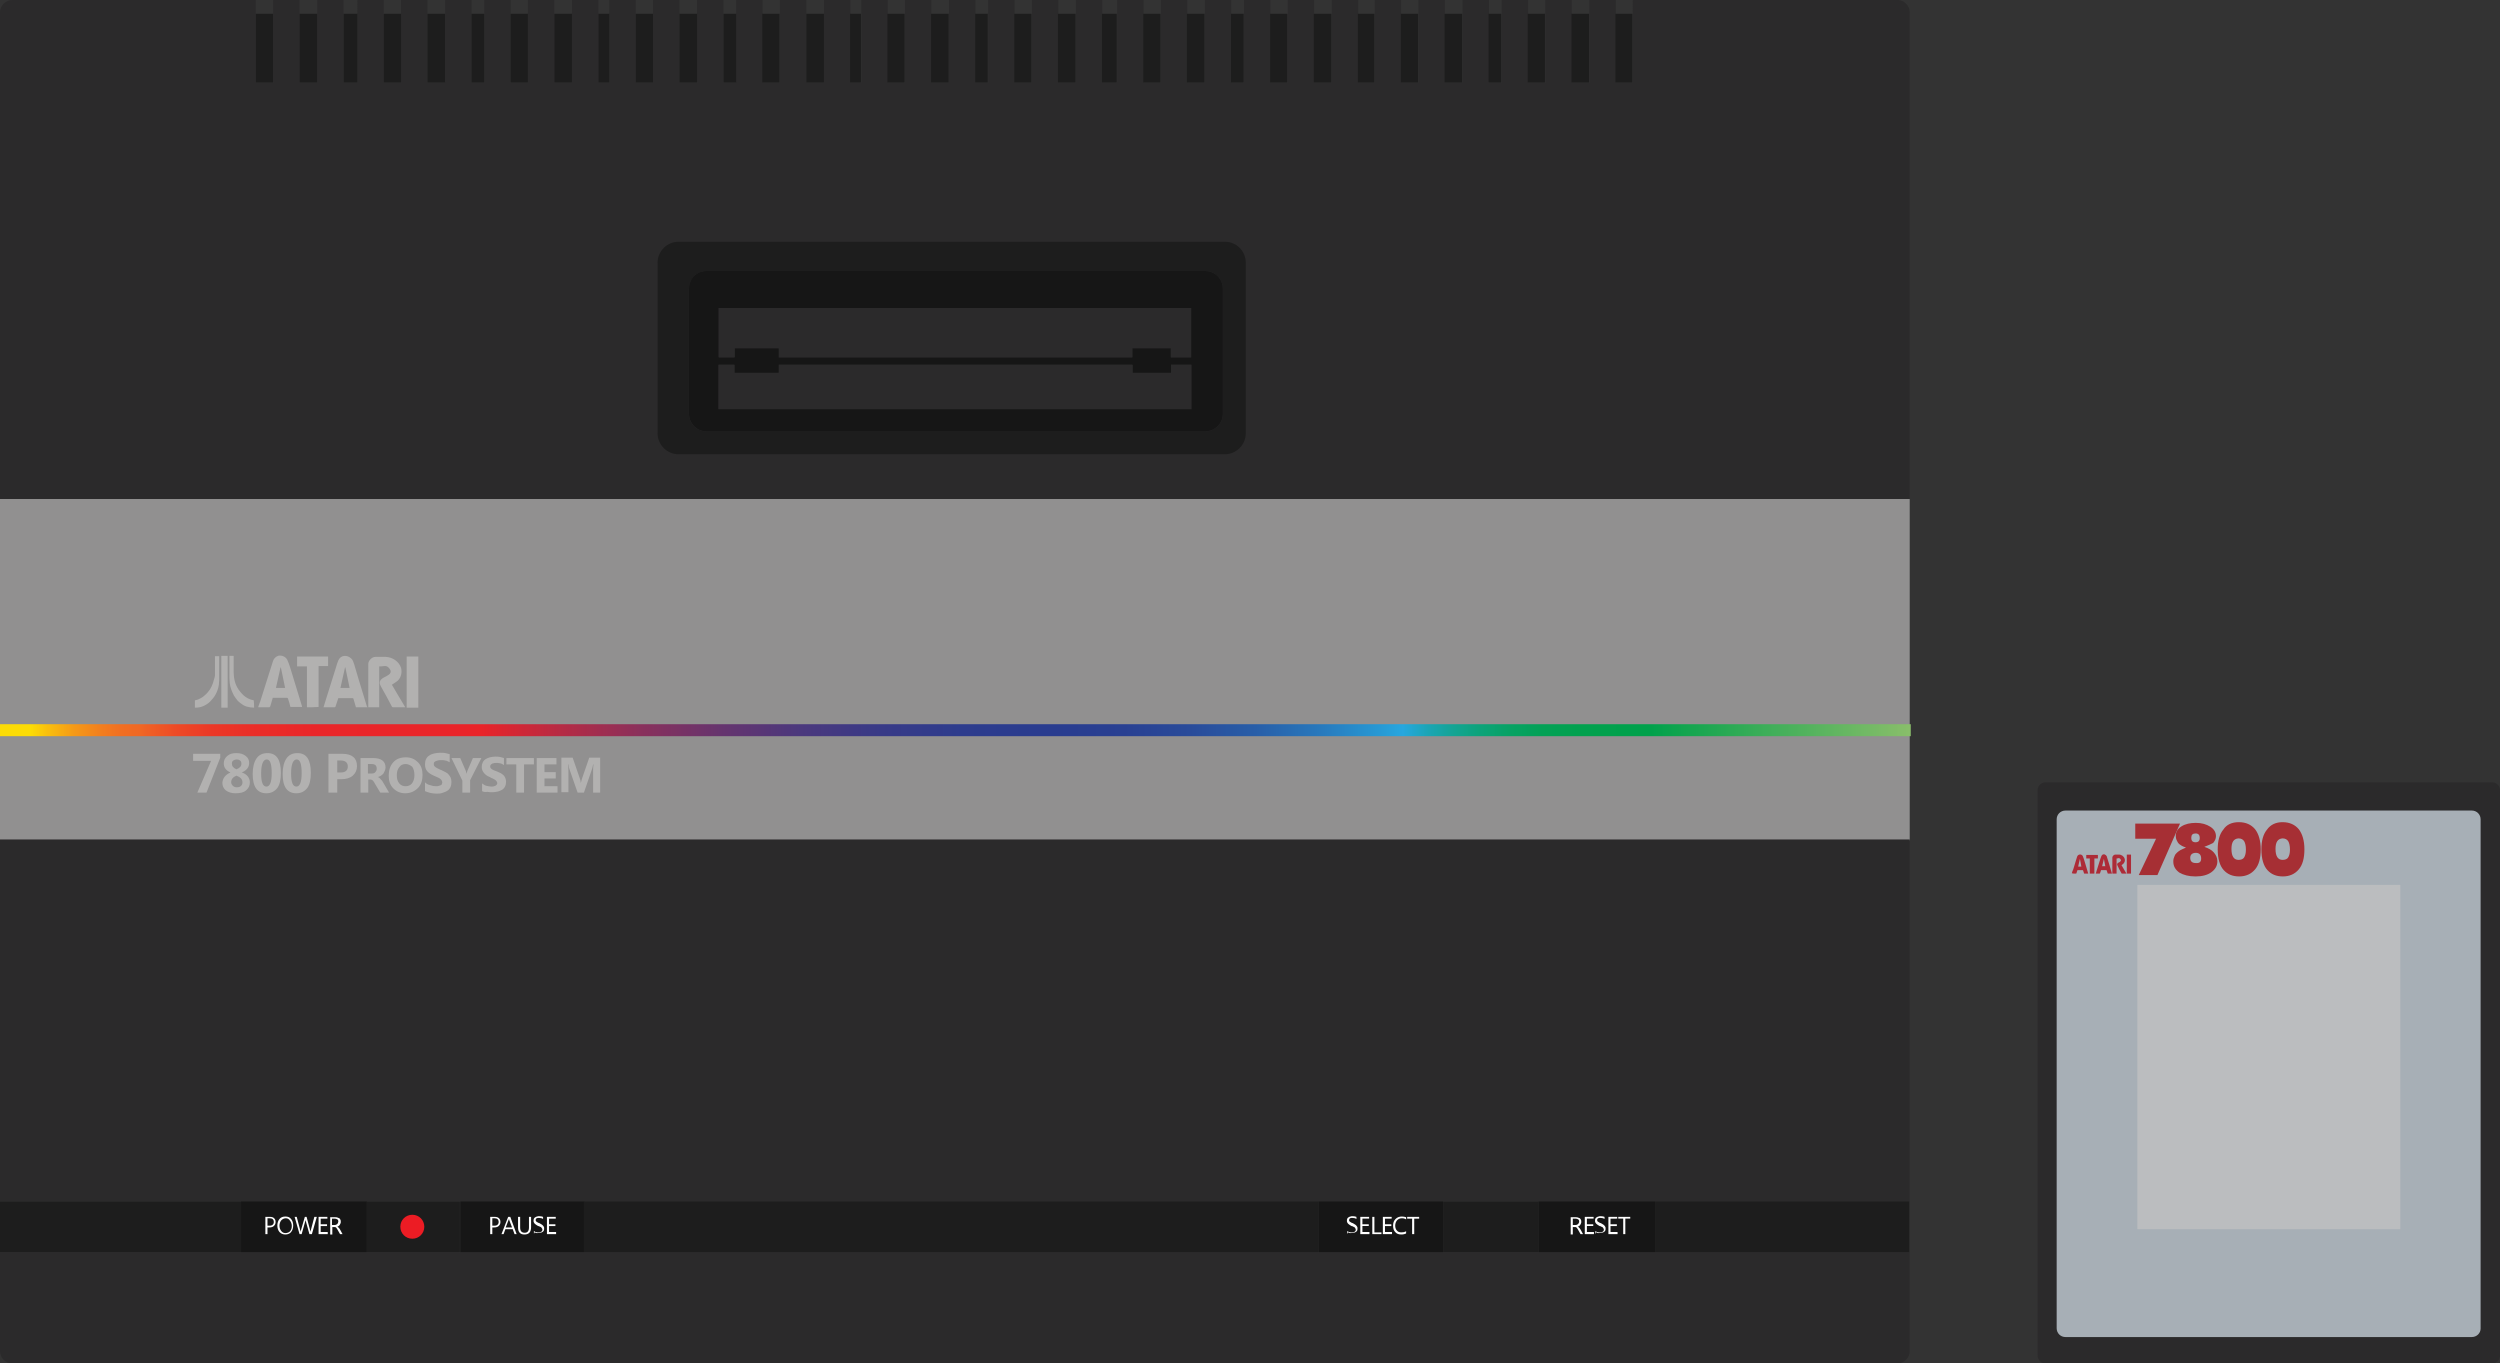 <?xml version="1.0" encoding="UTF-8" standalone="no"?>
<svg
   xmlns:dc="http://purl.org/dc/elements/1.1/"
   xmlns:cc="http://creativecommons.org/ns#"
   xmlns:rdf="http://www.w3.org/1999/02/22-rdf-syntax-ns#"
   xmlns:svg="http://www.w3.org/2000/svg"
   xmlns="http://www.w3.org/2000/svg"
   xmlns:sodipodi="http://sodipodi.sourceforge.net/DTD/sodipodi-0.dtd"
   xmlns:inkscape="http://www.inkscape.org/namespaces/inkscape"
   viewBox="0 0 709.4 386.9"
   version="1.1"
   id="svg143"
   sodipodi:docname="consolegame.svg"
   width="709.4"
   height="386.9"
   inkscape:version="0.92.4 5da689c313, 2019-01-14">
  <rect x="0" y="0" width="709.4" height="386.9" fill="#333333" stroke="none"/>
  <defs
     id="defs147" />
  <sodipodi:namedview
     pagecolor="#ffffff"
     bordercolor="#666666"
     borderopacity="1"
     objecttolerance="10"
     gridtolerance="10"
     guidetolerance="10"
     inkscape:pageopacity="0"
     inkscape:pageshadow="2"
     inkscape:window-width="640"
     inkscape:window-height="480"
     id="namedview145"
     showgrid="false"
     inkscape:zoom="0.38212069"
     inkscape:cx="354.60001"
     inkscape:cy="193.45"
     inkscape:window-x="0"
     inkscape:window-y="0"
     inkscape:window-maximized="0"
     inkscape:current-layer="svg143" />
  <path
     d="M 541.9,3.5 V 141.6 H 0 V 3.5 C 0,1.6 1.6,0 3.5,0 h 69.1 v 23.4 h 4.9 V 0 H 85 v 23.4 h 5 V 0 h 7.5 v 23.4 h 3.9 V 0 h 7.5 v 23.4 h 4.9 V 0 h 7.5 v 23.4 h 5 V 0 h 7.5 v 23.4 h 3.6 V 0 h 7.5 v 23.4 h 4.9 V 0 h 7.5 v 23.4 h 5 V 0 h 7.5 v 23.4 h 3.1 V 0 h 7.5 v 23.4 h 4.9 V 0 h 7.5 v 23.4 h 5 V 0 h 7.5 v 23.4 h 3.6 V 0 h 7.5 v 23.4 h 4.9 V 0 h 7.5 v 23.4 h 5 V 0 h 7.5 v 23.4 h 3.1 V 0 h 7.5 v 23.4 h 4.9 V 0 h 7.5 v 23.4 h 5 V 0 h 7.5 v 23.4 h 3.6 V 0 h 7.5 v 23.4 h 4.9 V 0 h 7.5 v 23.4 h 5 V 0 h 7.5 V 23.4 H 317 V 0 h 7.5 v 23.4 h 4.9 V 0 h 7.5 v 23.4 h 5 V 0 h 7.5 V 23.4 H 353 V 0 h 7.5 v 23.4 h 4.9 V 0 h 7.5 v 23.4 h 5 V 0 h 7.5 v 23.4 h 4.7 V 0 h 7.5 v 23.4 h 4.9 V 0 h 7.5 v 23.4 h 5 V 0 h 7.5 v 23.4 h 3.6 V 0 h 7.5 v 23.4 h 4.9 V 0 h 7.5 v 23.4 h 5 V 0 h 7.5 v 23.4 h 4.8 V 0 h 75.2 c 1.8,0 3.4,1.6 3.4,3.5 z"
     id="path2"
     inkscape:connector-curvature="0"
     style="fill:#2b2a2b" />
  <g
     id="g6"
     style="fill:#1d1d1d">
    <path
       d="m 72.6,3.9 h 4.9 v 19.5 h -4.9 z m 12.4,0 h 5 v 19.5 h -5 z m 12.5,0 h 3.9 v 19.5 h -3.9 z m 11.4,0 h 4.9 v 19.5 h -4.9 z m 12.4,0 h 5 v 19.5 h -5 z m 12.5,0 h 3.6 v 19.5 h -3.6 z m 11.1,0 h 4.9 v 19.5 h -4.9 z m 12.4,0 h 5 v 19.5 h -5 z m 12.5,0 h 3.1 v 19.5 h -3.1 z m 10.6,0 h 4.9 v 19.5 h -4.9 z m 12.4,0 h 5 v 19.5 h -5 z m 12.5,0 h 3.6 v 19.5 h -3.6 z m 11,0 h 4.9 v 19.5 h -4.9 z m 12.5,0 h 5 v 19.5 h -5 z m 12.4,0 h 3.1 v 19.5 h -3.1 z m 10.6,0 h 4.9 v 19.5 h -4.9 z m 12.4,0 h 5 v 19.5 h -5 z m 12.5,0 h 3.6 v 19.5 h -3.6 z m 11.1,0 h 4.9 v 19.5 h -4.9 z m 12.4,0 h 5 v 19.5 h -5 z m 12.5,0 h 4.2 v 19.5 h -4.2 z m 11.7,0 h 4.9 v 19.5 h -4.9 z m 12.4,0 h 5 v 19.5 h -5 z m 12.5,0 h 3.6 v 19.5 h -3.6 z m 11.1,0 h 4.9 v 19.5 h -4.9 z m 12.4,0 h 5 v 19.5 h -5 z m 12.5,0 h 4.7 v 19.5 h -4.7 z m 12.2,0 h 4.9 v 19.5 h -4.9 z m 12.4,0 h 5 v 19.5 h -5 z m 12.5,0 h 3.6 v 19.5 h -3.6 z m 11.1,0 h 4.9 v 19.5 h -4.9 z m 12.4,0 h 5 v 19.5 h -5 z m 12.5,0 h 4.8 v 19.5 h -4.8 z"
       id="path4"
       inkscape:connector-curvature="0" />
  </g>
  <path
     d="m 0,141.6 v 96.9 h 541.9 v -96.9 z"
     id="path8"
     inkscape:connector-curvature="0"
     style="fill:#919090" />
  <path
     d="m 409.5,340.9 h 27.1 v 14.4 h -27.1 z m -305.4,0 h 26.4 v 14.4 H 104.1 Z M 0,340.9 h 68.4 v 14.4 H 0 Z"
     id="path10"
     inkscape:connector-curvature="0"
     style="fill:#1d1d1d" />
  <path
     d="M 0,238.2 H 541.9 V 340.9 H 0 Z m 541.9,117.1 v 28.1 c 0,1.9 -1.6,3.5 -3.5,3.5 H 3.5 C 1.6,386.9 0,385.3 0,383.4 v -28.1 z"
     id="path12"
     inkscape:connector-curvature="0"
     style="fill:#2b2a2b" />
  <path
     d="m 469.8,340.9 h 72 v 14.4 h -72 z"
     id="path14"
     inkscape:connector-curvature="0"
     style="fill:#1d1d1d" />
  <path
     d="m 68.4,340.9 h 35.7 v 14.4 H 68.4 Z m 62.2,0 h 35.2 v 14.4 h -35.2 z"
     id="path16"
     inkscape:connector-curvature="0"
     style="fill:#161616" />
  <path
     d="m 165.7,340.9 h 208.5 v 14.4 H 165.7 Z"
     id="path18"
     inkscape:connector-curvature="0"
     style="fill:#1d1d1d" />
  <path
     d="m 374.2,340.9 h 35.3 v 14.4 h -35.3 z m 62.4,0 h 33.2 v 14.4 h -33.2 z"
     id="path20"
     inkscape:connector-curvature="0"
     style="fill:#161616" />
  <path
     d="m 120.4,348.1 c 0,1.9 -1.5,3.4 -3.4,3.4 -1.9,0 -3.4,-1.5 -3.4,-3.4 0,-1.9 1.5,-3.4 3.4,-3.4 1.9,0 3.4,1.5 3.4,3.4 z"
     id="path22"
     inkscape:connector-curvature="0"
     style="fill:#ec1c24" />
  <linearGradient
     id="a"
     gradientUnits="userSpaceOnUse"
     y1="207.17"
     x2="542.225"
     y2="207.17">
    <stop
       offset=".016"
       stop-color="#fcdc05"
       id="stop24" />
    <stop
       offset=".025"
       stop-color="#f9bf0d"
       id="stop26" />
    <stop
       offset=".039"
       stop-color="#f59917"
       id="stop28" />
    <stop
       offset=".053"
       stop-color="#f27e1e"
       id="stop30" />
    <stop
       offset=".064"
       stop-color="#f16e22"
       id="stop32" />
    <stop
       offset=".073"
       stop-color="#f06824"
       id="stop34" />
    <stop
       offset=".078"
       stop-color="#ef5f25"
       id="stop36" />
    <stop
       offset=".093"
       stop-color="#ed4926"
       id="stop38" />
    <stop
       offset=".111"
       stop-color="#eb3827"
       id="stop40" />
    <stop
       offset=".134"
       stop-color="#ea2d28"
       id="stop42" />
    <stop
       offset=".165"
       stop-color="#e92629"
       id="stop44" />
    <stop
       offset=".252"
       stop-color="#e92429"
       id="stop46" />
    <stop
       offset=".255"
       stop-color="#e5242b"
       id="stop48" />
    <stop
       offset=".295"
       stop-color="#b42b45"
       id="stop50" />
    <stop
       offset=".336"
       stop-color="#89305c"
       id="stop52" />
    <stop
       offset=".377"
       stop-color="#66346e"
       id="stop54" />
    <stop
       offset=".419"
       stop-color="#4b387d"
       id="stop56" />
    <stop
       offset=".461"
       stop-color="#383a87"
       id="stop58" />
    <stop
       offset=".504"
       stop-color="#2d3c8d"
       id="stop60" />
    <stop
       offset=".55"
       stop-color="#293c8f"
       id="stop62" />
    <stop
       offset=".588"
       stop-color="#294092"
       id="stop64" />
    <stop
       offset=".623"
       stop-color="#294b9a"
       id="stop66" />
    <stop
       offset=".657"
       stop-color="#285ea8"
       id="stop68" />
    <stop
       offset=".69"
       stop-color="#2878bc"
       id="stop70" />
    <stop
       offset=".723"
       stop-color="#279ad5"
       id="stop72" />
    <stop
       offset=".734"
       stop-color="#27a7df"
       id="stop74" />
    <stop
       offset=".736"
       stop-color="#25a7d9"
       id="stop76" />
    <stop
       offset=".748"
       stop-color="#1ba5b3"
       id="stop78" />
    <stop
       offset=".761"
       stop-color="#13a493"
       id="stop80" />
    <stop
       offset=".775"
       stop-color="#0ca379"
       id="stop82" />
    <stop
       offset=".79"
       stop-color="#07a264"
       id="stop84" />
    <stop
       offset=".807"
       stop-color="#03a156"
       id="stop86" />
    <stop
       offset=".828"
       stop-color="#01a14e"
       id="stop88" />
    <stop
       offset=".863"
       stop-color="#00a14b"
       id="stop90" />
    <stop
       offset="1"
       stop-color="#89be6a"
       id="stop92" />
  </linearGradient>
  <path
     d="m 0,205.5 h 542.2 v 3.4 H 0 Z"
     id="path95"
     inkscape:connector-curvature="0"
     style="fill:url(#a)" />
  <path
     d="M 347.6,68.6 H 192.5 c -3.2,0 -5.9,2.7 -5.9,5.9 V 123 c 0,3.2 2.7,5.9 5.9,5.9 h 155.1 c 3.2,0 5.9,-2.7 5.9,-5.9 V 74.5 c 0,-3.2 -2.6,-5.9 -5.9,-5.9 z m -0.6,48.8 c 0,2.7 -2.2,5 -5,5 H 200.4 c -2.7,0 -4.9,-2.2 -4.9,-5 V 81.9 c 0,-2.7 2.2,-5 4.9,-5 H 342 c 2.7,0 5,2.2 5,5 z"
     id="path97"
     inkscape:connector-curvature="0"
     style="fill:#1d1d1d" />
  <path
     d="M 342,76.9 H 200.4 c -2.7,0 -4.9,2.2 -4.9,5 v 35.5 c 0,2.7 2.2,5 4.9,5 H 342 c 2.7,0 5,-2.2 5,-5 V 81.9 c 0,-2.8 -2.3,-5 -5,-5 z m -4,39.2 H 203.9 v -12.6 h 4.5 v 2.3 H 221 v -2.3 h 100.4 v 2.3 h 10.9 v -2.3 h 5.8 v 12.6 z m 0,-14.7 h -5.8 v -2.6 h -10.9 v 2.6 H 221 v -2.6 h -12.5 v 2.6 H 204 v -14 h 134 z"
     id="path99"
     inkscape:connector-curvature="0"
     style="fill:#161616" />
  <path
     d="m 338,103.5 v 12.6 H 203.9 v -12.6 h 4.5 v 2.3 H 221 v -2.3 h 100.3 v 2.3 h 11 v -2.3 z m 0,-16.1 v 14 h -5.7 v -2.6 h -11 v 2.6 H 221 v -2.6 h -12.6 v 2.6 h -4.5 v -14 z"
     id="path101"
     inkscape:connector-curvature="0"
     style="fill:#2b2a2b" />
  <g
     id="g105"
     style="fill:#b2b1b0">
    <path
       d="m 62.5,215 -3.9,9.9 H 56 l 3.9,-9 h -5.1 v -2 h 7.7 z m 2.9,4.2 c -1.3,-0.6 -1.9,-1.4 -1.9,-2.6 0,-0.8 0.3,-1.5 1,-2.1 0.7,-0.6 1.5,-0.8 2.6,-0.8 1.1,0 2,0.3 2.6,0.8 0.7,0.5 1,1.2 1,2 0,1.2 -0.7,2.1 -2.1,2.7 0.7,0.2 1.3,0.6 1.7,1.1 0.4,0.5 0.6,1.1 0.6,1.7 0,1 -0.4,1.7 -1.1,2.3 -0.7,0.6 -1.7,0.8 -3,0.8 -1.1,0 -2,-0.3 -2.7,-0.8 -0.7,-0.6 -1,-1.3 -1,-2.2 0.1,-1.3 0.9,-2.3 2.3,-2.9 z m 1.7,0.9 c -1,0.4 -1.5,1 -1.5,1.9 0,0.4 0.2,0.7 0.5,1 0.3,0.3 0.7,0.4 1.1,0.4 0.5,0 0.9,-0.1 1.2,-0.4 0.3,-0.3 0.4,-0.6 0.4,-1 0,-0.9 -0.6,-1.5 -1.7,-1.9 z m 1.4,-3.4 c 0,-0.4 -0.1,-0.7 -0.4,-0.9 -0.2,-0.2 -0.6,-0.3 -0.9,-0.3 -0.4,0 -0.7,0.1 -1,0.3 -0.3,0.2 -0.4,0.5 -0.4,0.9 0,0.7 0.4,1.2 1.3,1.6 1,-0.4 1.4,-0.9 1.4,-1.6 z m 7.1,8.4 c -2.6,0 -3.9,-1.8 -3.9,-5.5 0,-1.9 0.4,-3.4 1.1,-4.4 0.7,-1 1.7,-1.5 3.1,-1.5 2.6,0 3.8,1.9 3.8,5.6 0,1.9 -0.3,3.3 -1,4.3 -0.8,1 -1.8,1.5 -3.1,1.5 z m 0.1,-9.6 c -1,0 -1.6,1.3 -1.6,4 0,2.5 0.5,3.7 1.5,3.7 1,0 1.5,-1.3 1.5,-3.8 0,-2.5 -0.4,-3.9 -1.4,-3.9 z m 8.4,9.6 c -2.6,0 -3.9,-1.8 -3.9,-5.5 0,-1.9 0.4,-3.4 1.1,-4.4 0.7,-1 1.7,-1.5 3.1,-1.5 2.6,0 3.8,1.9 3.8,5.6 0,1.9 -0.3,3.3 -1,4.3 -0.8,1 -1.8,1.5 -3.1,1.5 z m 0.1,-9.6 c -1,0 -1.6,1.3 -1.6,4 0,2.5 0.5,3.7 1.5,3.7 1,0 1.5,-1.3 1.5,-3.8 0,-2.5 -0.4,-3.9 -1.4,-3.9 z m 11.5,5.6 v 3.8 h -2.5 v -11 h 3.9 c 2.8,0 4.2,1.2 4.2,3.5 0,1.1 -0.4,2 -1.2,2.7 -0.8,0.7 -1.9,1 -3.2,1 z m 0,-5.3 v 3.4 h 1 c 1.3,0 2,-0.6 2,-1.7 0,-1.1 -0.7,-1.7 -2,-1.7 z m 14.7,9.1 h -2.5 l -1.5,-2.5 c -0.1,-0.2 -0.2,-0.4 -0.3,-0.5 -0.1,-0.2 -0.2,-0.3 -0.3,-0.4 -0.1,-0.1 -0.2,-0.2 -0.3,-0.2 -0.1,-0.1 -0.2,-0.1 -0.4,-0.1 h -0.6 v 3.7 h -2.2 v -9.8 h 3.5 c 2.4,0 3.6,0.9 3.6,2.7 0,0.3 -0.1,0.7 -0.2,0.9 -0.1,0.3 -0.3,0.5 -0.4,0.8 -0.2,0.2 -0.4,0.4 -0.7,0.6 -0.3,0.2 -0.6,0.3 -0.9,0.4 0.1,0 0.3,0.1 0.4,0.2 0.1,0.1 0.3,0.2 0.4,0.4 0.1,0.1 0.2,0.3 0.4,0.4 0.1,0.2 0.2,0.3 0.3,0.5 z m -6,-8.1 v 2.7 h 1 c 0.5,0 0.9,-0.1 1.1,-0.4 0.3,-0.3 0.4,-0.6 0.4,-1 0,-0.9 -0.5,-1.3 -1.5,-1.3 z m 10.6,8.3 c -1.4,0 -2.5,-0.5 -3.4,-1.4 -0.9,-0.9 -1.3,-2.1 -1.3,-3.6 0,-1.5 0.4,-2.8 1.3,-3.8 0.9,-1 2.1,-1.4 3.6,-1.4 1.4,0 2.5,0.5 3.4,1.4 0.9,0.9 1.3,2.1 1.3,3.6 0,1.5 -0.4,2.8 -1.3,3.7 -1,1 -2.2,1.5 -3.6,1.5 z m 0.1,-8.3 c -0.8,0 -1.4,0.3 -1.8,0.9 -0.5,0.6 -0.7,1.3 -0.7,2.3 0,1 0.2,1.7 0.7,2.3 0.5,0.6 1.1,0.8 1.8,0.8 0.8,0 1.4,-0.3 1.8,-0.8 0.4,-0.5 0.7,-1.3 0.7,-2.3 0,-1 -0.2,-1.8 -0.6,-2.4 -0.6,-0.5 -1.2,-0.8 -1.9,-0.8 z m 5.5,7.7 V 222 c 0.4,0.4 0.9,0.7 1.5,0.8 0.5,0.2 1,0.3 1.6,0.3 0.3,0 0.6,0 0.8,-0.1 0.2,-0.1 0.4,-0.1 0.6,-0.2 0.2,-0.1 0.3,-0.2 0.3,-0.4 0.1,-0.1 0.1,-0.3 0.1,-0.4 0,-0.2 -0.1,-0.4 -0.2,-0.6 -0.1,-0.2 -0.3,-0.3 -0.5,-0.5 -0.2,-0.1 -0.5,-0.3 -0.8,-0.4 -0.3,-0.1 -0.6,-0.3 -0.9,-0.4 -0.9,-0.4 -1.5,-0.8 -1.9,-1.3 -0.4,-0.5 -0.6,-1.1 -0.6,-1.9 0,-0.6 0.1,-1.1 0.3,-1.5 0.2,-0.4 0.5,-0.8 0.9,-1 0.4,-0.3 0.9,-0.5 1.4,-0.6 0.5,-0.1 1.1,-0.2 1.7,-0.2 0.6,0 1.1,0 1.5,0.1 0.4,0.1 0.9,0.2 1.2,0.3 v 2.3 L 127,216 c -0.2,-0.1 -0.4,-0.2 -0.7,-0.2 -0.2,-0.1 -0.5,-0.1 -0.7,-0.1 H 125 c -0.3,0 -0.5,0 -0.8,0.1 -0.2,0.1 -0.4,0.1 -0.6,0.2 -0.2,0.1 -0.3,0.2 -0.4,0.3 -0.1,0.1 -0.1,0.3 -0.1,0.5 0,0.2 0,0.3 0.1,0.5 0.1,0.1 0.2,0.3 0.4,0.4 0.2,0.1 0.4,0.3 0.7,0.4 0.3,0.1 0.5,0.3 0.9,0.4 l 1.2,0.6 c 0.4,0.2 0.7,0.4 0.9,0.7 0.3,0.3 0.4,0.6 0.6,0.9 0.1,0.3 0.2,0.7 0.2,1.2 0,0.6 -0.1,1.1 -0.3,1.5 -0.2,0.4 -0.5,0.8 -0.9,1 -0.4,0.3 -0.9,0.4 -1.4,0.6 -0.5,0.2 -1.1,0.2 -1.7,0.2 -0.6,0 -1.2,-0.1 -1.7,-0.2 -0.6,-0.2 -1.1,-0.3 -1.5,-0.5 z m 16,-9.4 -3.2,6.3 v 3.5 h -2.2 v -3.4 l -3.1,-6.4 h 2.5 l 1.6,3.7 c 0,0.1 0.1,0.3 0.2,0.8 0.1,-0.3 0.1,-0.6 0.2,-0.8 l 1.6,-3.7 z m 0.2,9.4 v -2.2 c 0.4,0.3 0.8,0.6 1.3,0.7 0.5,0.1 0.9,0.2 1.4,0.2 0.3,0 0.5,0 0.7,-0.1 0.2,-0.1 0.4,-0.1 0.5,-0.2 l 0.3,-0.3 c 0.1,-0.1 0.1,-0.3 0.1,-0.4 0,-0.2 -0.1,-0.4 -0.2,-0.5 -0.1,-0.2 -0.3,-0.3 -0.4,-0.4 -0.2,-0.1 -0.4,-0.3 -0.7,-0.4 -0.3,-0.1 -0.5,-0.2 -0.8,-0.4 -0.8,-0.3 -1.3,-0.7 -1.7,-1.2 -0.4,-0.5 -0.6,-1 -0.6,-1.7 0,-0.5 0.1,-0.9 0.3,-1.3 0.2,-0.4 0.5,-0.7 0.8,-0.9 0.4,-0.2 0.8,-0.4 1.2,-0.5 0.5,-0.1 1,-0.2 1.5,-0.2 0.5,0 1,0 1.4,0.1 0.4,0.1 0.8,0.2 1.1,0.3 v 2 c -0.2,-0.1 -0.3,-0.2 -0.5,-0.3 -0.2,-0.1 -0.4,-0.2 -0.6,-0.2 -0.2,0 -0.4,-0.1 -0.6,-0.1 h -0.6 c -0.3,0 -0.5,0 -0.7,0.1 -0.2,0 -0.4,0.1 -0.5,0.2 -0.1,0.1 -0.3,0.2 -0.3,0.3 -0.1,0.1 -0.1,0.3 -0.1,0.4 0,0.2 0,0.3 0.1,0.4 0.1,0.1 0.2,0.3 0.4,0.4 l 0.6,0.3 c 0.2,0.1 0.5,0.2 0.8,0.3 0.4,0.2 0.7,0.3 1.1,0.5 0.3,0.2 0.6,0.4 0.8,0.6 0.2,0.2 0.4,0.5 0.5,0.8 0.1,0.3 0.2,0.6 0.2,1 0,0.5 -0.1,1 -0.3,1.4 -0.2,0.4 -0.5,0.7 -0.8,0.9 -0.4,0.2 -0.8,0.4 -1.2,0.5 -0.5,0.1 -1,0.2 -1.5,0.2 -0.5,0 -1,0 -1.5,-0.1 -0.7,0.1 -1.1,0 -1.5,-0.2 z m 14.7,-7.6 h -2.8 v 8 h -2.2 v -8 h -2.8 v -1.8 h 7.8 z m 6.7,8 h -5.9 v -9.8 h 5.6 v 1.8 h -3.4 v 2.2 h 3.2 v 1.8 h -3.2 v 2.2 h 3.7 z m 12.3,0 h -2.2 V 219 c 0,-0.6 0,-1.3 0.1,-2.1 h -0.1 c -0.1,0.6 -0.2,1 -0.3,1.3 l -2.3,6.7 h -1.8 l -2.3,-6.6 c -0.1,-0.2 -0.2,-0.6 -0.3,-1.4 h -0.1 c 0.1,1 0.1,1.8 0.1,2.5 v 5.4 h -2 V 215 h 3.2 l 2,5.8 c 0.2,0.5 0.3,0.9 0.3,1.4 0.1,-0.5 0.3,-1 0.4,-1.4 l 2,-5.8 h 3.1 v 9.9 z"
       id="path103"
       inkscape:connector-curvature="0" />
  </g>
  <g
     id="g109"
     style="clip-rule:evenodd;fill:#b2b1b0;fill-rule:evenodd">
    <path
       d="m 72.1,200.8 c -0.7,0 -1.4,-0.1 -2.1,-0.3 -0.7,-0.2 -1.3,-0.6 -1.8,-1 -0.2,-0.2 -0.5,-0.4 -0.7,-0.6 -0.4,-0.5 -0.8,-1 -1.1,-1.5 -0.3,-0.6 -0.6,-1.2 -0.8,-1.8 -0.2,-0.5 -0.3,-1.1 -0.4,-1.7 0,-0.5 -0.1,-1 -0.1,-1.5 v -6.1 -0.2 h 1.2 v 4.7 c 0,0.5 0.1,0.9 0.1,1.4 0.1,0.6 0.2,1.1 0.4,1.7 0.3,0.8 0.7,1.6 1.3,2.3 0.3,0.4 0.6,0.7 1,1.1 0.8,0.7 1.7,1.2 2.8,1.4 H 72 c 0.1,0.7 0.1,1.4 0.1,2.1 z m -7.5,-14.7 v 14.7 h -1.8 v -14.7 z m 21,14 c -0.7,-2.4 -1.5,-4.8 -2.2,-7.2 -0.4,-1.2 -0.7,-2.4 -1.1,-3.6 -0.2,-0.7 -0.5,-1.4 -0.8,-2.1 -0.6,-1.1 -1.9,-1.3 -2.6,-1.1 -0.8,0.3 -1.3,0.9 -1.5,1.7 -0.7,2.1 -1.3,4.2 -2,6.3 -0.4,1.2 -0.7,2.3 -1.1,3.5 -0.3,1 -0.6,1.9 -1,2.9 v 0.2 h 3 c 0.2,0 0.3,-0.1 0.4,-0.3 0.2,-0.8 0.5,-1.6 0.7,-2.4 h 4 c 0.1,0 0.3,0.1 0.3,0.2 0.3,0.8 0.5,1.6 0.7,2.4 h 3.3 c 0,-0.1 0,-0.3 -0.1,-0.5 z m -7.3,-4.9 c 0.4,-1.9 0.9,-3.9 1.3,-5.8 h 0.1 c 0.4,1.9 0.8,3.8 1.2,5.8 z m 37.1,5.6 v -14.5 h 3.3 v 14.5 z m -60.1,0 v -2 l 0.1,-0.1 c 0.6,-0.1 1.1,-0.3 1.6,-0.6 0.4,-0.2 0.8,-0.5 1.1,-0.8 0.6,-0.5 1.1,-1.1 1.5,-1.7 0.3,-0.5 0.6,-1.1 0.8,-1.7 0.2,-0.6 0.3,-1.1 0.5,-1.7 0.1,-0.3 0.1,-0.6 0.1,-0.8 v -5.1 -0.1 h 1.2 v 6.8 c 0,0.4 -0.1,0.9 -0.1,1.3 -0.1,0.6 -0.2,1.1 -0.4,1.6 -0.3,0.8 -0.7,1.6 -1.3,2.3 -0.3,0.3 -0.5,0.6 -0.8,0.9 -0.6,0.6 -1.3,1 -2,1.3 -0.7,0.3 -1.4,0.4 -2.1,0.4 z m 52.3,-11.7 v 11.6 h -3.1 v -0.5 -11.8 c 0,-0.9 1,-2 2,-2 h 3 c 1.9,0.1 3.7,1.3 4.3,3.1 0.4,1.5 -0.1,3.2 -1.4,4 -0.4,0.3 -0.8,0.5 -1.2,0.8 1.2,2.1 2.5,4.2 3.8,6.4 h -3.5 c -0.1,0 -0.3,-0.1 -0.3,-0.2 -1,-1.9 -2,-3.8 -3.1,-5.7 -0.8,-1.4 -0.1,-2.1 1.1,-2.7 0.4,-0.2 0.8,-0.4 1.2,-0.7 0.7,-0.6 0.5,-1.2 0.1,-1.7 -0.4,-0.5 -0.8,-0.8 -1.5,-0.7 -0.5,0.1 -0.9,0.1 -1.4,0.1 z m -3.6,11 c -0.7,-2.4 -1.5,-4.8 -2.2,-7.2 -0.4,-1.5 -0.9,-2.9 -1.3,-4.4 -0.2,-0.6 -0.4,-1.3 -0.9,-1.7 -1.1,-1 -2.9,-1 -3.6,0.6 -0.3,0.7 -0.5,1.4 -0.7,2.1 -0.9,2.9 -1.8,5.8 -2.7,8.6 -0.3,0.9 -0.5,1.7 -0.8,2.6 h 3.1 c 0.1,0 0.3,-0.1 0.3,-0.2 0.3,-0.8 0.5,-1.6 0.8,-2.4 h 4 c 0.1,0 0.3,0.1 0.3,0.2 0.2,0.8 0.5,1.6 0.7,2.4 h 3.3 c -0.2,-0.2 -0.3,-0.4 -0.3,-0.6 z m -7.4,-4.9 c 0.4,-1.9 0.9,-3.9 1.3,-5.8 H 98 c 0.4,1.9 0.8,3.8 1.2,5.8 z m -9.5,5.5 v -11.6 h -2.8 v -2.8 h 8.8 v 2.7 h -2.7 v 11.6 c -1.2,0.1 -2.2,0.1 -3.3,0.1 z"
       id="path107"
       inkscape:connector-curvature="0" />
  </g>
  <g
     id="g113"
     style="fill:#ffffff">
    <path
       d="m 75.9,348.3 v 1.9 h -0.6 v -4.9 h 1.3 c 0.5,0 0.9,0.1 1.2,0.4 0.3,0.3 0.4,0.6 0.4,1.1 0,0.5 -0.2,0.8 -0.5,1.1 -0.3,0.3 -0.8,0.4 -1.3,0.4 z m 0,-2.5 v 2 h 0.6 c 0.4,0 0.7,-0.1 0.9,-0.3 0.2,-0.2 0.3,-0.4 0.3,-0.8 0,-0.6 -0.4,-1 -1.1,-1 h -0.7 z m 5.1,4.5 c -0.7,0 -1.2,-0.2 -1.7,-0.7 -0.4,-0.5 -0.6,-1.1 -0.6,-1.8 0,-0.8 0.2,-1.4 0.6,-1.9 0.4,-0.5 1,-0.7 1.7,-0.7 0.7,0 1.2,0.2 1.6,0.7 0.4,0.5 0.6,1.1 0.6,1.8 0,0.8 -0.2,1.4 -0.6,1.9 -0.3,0.4 -0.9,0.7 -1.6,0.7 z m 0.1,-4.6 c -0.5,0 -0.9,0.2 -1.3,0.6 -0.3,0.4 -0.5,0.9 -0.5,1.5 0,0.6 0.2,1.1 0.5,1.5 0.3,0.4 0.7,0.6 1.2,0.6 0.5,0 1,-0.2 1.3,-0.5 0.3,-0.4 0.5,-0.8 0.5,-1.5 0,-0.6 -0.2,-1.1 -0.5,-1.5 -0.3,-0.5 -0.7,-0.7 -1.2,-0.7 z m 8.8,-0.4 -1.4,4.9 h -0.7 l -1,-3.6 c 0,-0.2 -0.1,-0.3 -0.1,-0.5 0,0.2 0,0.3 -0.1,0.5 l -1,3.6 H 85 l -1.4,-4.9 h 0.6 l 1,3.8 c 0,0.2 0.1,0.3 0.1,0.5 0,-0.1 0,-0.3 0.1,-0.5 l 1.1,-3.8 H 87 l 1,3.8 c 0,0.1 0.1,0.3 0.1,0.5 0,-0.1 0,-0.3 0.1,-0.5 l 1,-3.8 z m 3.1,4.9 h -2.6 v -4.9 h 2.5 v 0.5 H 91 v 1.6 h 1.8 v 0.5 H 91 v 1.7 h 2 z m 4.2,0 h -0.7 l -0.8,-1.4 c -0.1,-0.1 -0.1,-0.2 -0.2,-0.3 -0.1,-0.1 -0.1,-0.2 -0.2,-0.2 -0.1,-0.1 -0.2,-0.1 -0.2,-0.1 h -0.8 v 2.1 h -0.6 v -4.9 h 1.5 c 0.2,0 0.4,0 0.6,0.1 0.2,0.1 0.3,0.1 0.5,0.2 0.1,0.1 0.2,0.2 0.3,0.4 0.1,0.2 0.1,0.4 0.1,0.6 0,0.2 0,0.3 -0.1,0.5 -0.1,0.1 -0.1,0.3 -0.2,0.4 l -0.3,0.3 c -0.1,0.1 -0.3,0.1 -0.4,0.2 0.1,0 0.2,0.1 0.2,0.1 0.1,0 0.1,0.1 0.2,0.2 l 0.2,0.2 c 0.1,0.1 0.1,0.2 0.2,0.3 z m -3,-4.4 v 1.8 H 95 c 0.1,0 0.3,0 0.4,-0.1 0.1,0 0.2,-0.1 0.3,-0.2 0.1,-0.1 0.2,-0.2 0.2,-0.3 0,-0.1 0.1,-0.2 0.1,-0.4 0,-0.3 -0.1,-0.5 -0.3,-0.6 -0.2,-0.1 -0.4,-0.2 -0.7,-0.2 z"
       id="path111"
       inkscape:connector-curvature="0" />
  </g>
  <g
     id="g117"
     style="fill:#ffffff">
    <path
       d="m 139.7,348.3 v 1.9 h -0.6 v -4.9 h 1.3 c 0.5,0 0.9,0.1 1.2,0.4 0.3,0.3 0.4,0.6 0.4,1.1 0,0.5 -0.2,0.8 -0.5,1.1 -0.3,0.3 -0.8,0.4 -1.3,0.4 z m 0,-2.5 v 2 h 0.6 c 0.4,0 0.7,-0.1 0.9,-0.3 0.2,-0.2 0.3,-0.4 0.3,-0.8 0,-0.6 -0.4,-1 -1.1,-1 h -0.7 z m 6.9,4.4 H 146 l -0.5,-1.4 h -2.1 l -0.5,1.4 h -0.6 l 1.9,-4.9 h 0.6 z m -1.3,-1.9 -0.8,-2.1 c 0,-0.1 0,-0.2 -0.1,-0.3 0,0.1 0,0.2 -0.1,0.3 l -0.8,2.1 z m 5.4,-0.1 c 0,1.4 -0.6,2.1 -1.9,2.1 -1.2,0 -1.8,-0.7 -1.8,-2 v -3 h 0.6 v 3 c 0,1 0.4,1.5 1.3,1.5 0.8,0 1.2,-0.5 1.2,-1.5 v -3 h 0.6 z m 0.8,1.8 v -0.7 c 0.1,0.1 0.2,0.1 0.3,0.2 0.1,0.1 0.2,0.1 0.3,0.1 0.1,0 0.2,0.1 0.4,0.1 h 0.3 c 0.4,0 0.6,-0.1 0.8,-0.2 0.2,-0.1 0.3,-0.3 0.3,-0.6 0,-0.1 0,-0.2 -0.1,-0.3 -0.1,-0.1 -0.1,-0.2 -0.2,-0.3 -0.1,-0.1 -0.2,-0.2 -0.4,-0.2 -0.1,-0.1 -0.3,-0.2 -0.5,-0.2 -0.2,-0.1 -0.3,-0.2 -0.5,-0.3 -0.1,-0.1 -0.3,-0.2 -0.4,-0.3 -0.1,-0.1 -0.2,-0.2 -0.3,-0.4 -0.1,-0.1 -0.1,-0.3 -0.1,-0.5 0,-0.2 0,-0.4 0.1,-0.6 0.1,-0.2 0.2,-0.3 0.4,-0.4 0.2,-0.1 0.3,-0.2 0.5,-0.2 0.2,-0.1 0.4,-0.1 0.6,-0.1 0.5,0 0.8,0.1 1.1,0.2 v 0.6 c -0.3,-0.2 -0.7,-0.3 -1.1,-0.3 h -0.4 c -0.1,0 -0.2,0.1 -0.3,0.1 -0.1,0 -0.2,0.1 -0.2,0.2 -0.1,0.1 -0.1,0.2 -0.1,0.3 0,0.1 0,0.2 0.1,0.3 0,0.1 0.1,0.2 0.2,0.2 0.1,0.1 0.2,0.1 0.3,0.2 0.1,0.1 0.3,0.1 0.5,0.2 0.2,0.1 0.3,0.2 0.5,0.3 0.2,0.1 0.3,0.2 0.4,0.3 0.1,0.1 0.2,0.2 0.3,0.4 0.1,0.1 0.1,0.3 0.1,0.5 0,0.2 0,0.4 -0.1,0.6 -0.1,0.2 -0.2,0.3 -0.4,0.4 -0.2,0.1 -0.3,0.2 -0.6,0.2 -0.2,0 -0.4,0.1 -0.7,0.1 h -0.3 c -0.1,0 -0.2,0 -0.3,-0.1 -0.1,0 -0.2,-0.1 -0.3,-0.1 -0.1,0.4 -0.2,0.3 -0.2,0.3 z m 6.3,0.2 h -2.6 v -4.9 h 2.5 v 0.5 h -1.9 v 1.6 h 1.8 v 0.5 h -1.8 v 1.7 h 2 z"
       id="path115"
       inkscape:connector-curvature="0" />
  </g>
  <g
     id="g121"
     style="fill:#ffffff">
    <path
       d="m 382.3,350 v -0.7 c 0.1,0.1 0.2,0.1 0.3,0.2 0.1,0.1 0.2,0.1 0.3,0.1 0.1,0 0.2,0.1 0.4,0.1 h 0.3 c 0.4,0 0.6,-0.1 0.8,-0.2 0.2,-0.1 0.3,-0.3 0.3,-0.6 0,-0.1 0,-0.2 -0.1,-0.3 -0.1,-0.1 -0.1,-0.2 -0.2,-0.3 -0.1,-0.1 -0.2,-0.2 -0.4,-0.2 -0.1,-0.1 -0.3,-0.2 -0.5,-0.2 -0.2,-0.1 -0.3,-0.2 -0.5,-0.3 -0.1,-0.1 -0.3,-0.2 -0.4,-0.3 -0.1,-0.1 -0.2,-0.2 -0.3,-0.4 -0.1,-0.1 -0.1,-0.3 -0.1,-0.5 0,-0.2 0,-0.4 0.1,-0.6 0.1,-0.2 0.2,-0.3 0.4,-0.4 0.2,-0.1 0.3,-0.2 0.5,-0.2 0.2,-0.1 0.4,-0.1 0.6,-0.1 0.5,0 0.8,0.1 1.1,0.2 v 0.6 c -0.3,-0.2 -0.7,-0.3 -1.1,-0.3 h -0.4 c -0.1,0 -0.2,0.1 -0.3,0.1 -0.1,0.1 -0.2,0.1 -0.2,0.2 0,0.1 -0.1,0.2 -0.1,0.3 0,0.1 0,0.2 0.1,0.3 0,0.1 0.1,0.2 0.2,0.2 0.1,0.1 0.2,0.1 0.3,0.2 0.1,0.1 0.3,0.1 0.5,0.2 0.2,0.1 0.3,0.2 0.5,0.3 0.2,0.1 0.3,0.2 0.4,0.3 0.1,0.1 0.2,0.2 0.3,0.4 0.1,0.1 0.1,0.3 0.1,0.5 0,0.2 0,0.4 -0.1,0.6 -0.1,0.2 -0.2,0.3 -0.4,0.4 -0.2,0.1 -0.3,0.2 -0.6,0.2 -0.2,0 -0.4,0.1 -0.7,0.1 h -0.3 c -0.1,0 -0.2,0 -0.3,-0.1 -0.1,0 -0.2,-0.1 -0.3,-0.1 0,0.4 -0.1,0.3 -0.2,0.3 z m 6.3,0.2 H 386 v -4.9 h 2.5 v 0.5 h -1.9 v 1.6 h 1.8 v 0.5 h -1.8 v 1.7 h 2 z m 3.3,0 h -2.5 v -4.9 h 0.6 v 4.4 h 2 v 0.5 z m 3.1,0 h -2.6 v -4.9 h 2.5 v 0.5 H 393 v 1.6 h 1.8 v 0.5 H 393 v 1.7 h 2 z m 4,-0.2 c -0.4,0.2 -0.8,0.3 -1.4,0.3 -0.7,0 -1.3,-0.2 -1.7,-0.7 -0.4,-0.4 -0.6,-1 -0.6,-1.8 0,-0.8 0.2,-1.4 0.7,-1.9 0.5,-0.5 1.1,-0.7 1.8,-0.7 0.5,0 0.8,0.1 1.2,0.2 v 0.6 c -0.4,-0.2 -0.7,-0.3 -1.2,-0.3 -0.6,0 -1,0.2 -1.4,0.6 -0.3,0.4 -0.5,0.9 -0.5,1.5 0,0.6 0.2,1.1 0.5,1.4 0.3,0.4 0.8,0.5 1.3,0.5 0.5,0 0.9,-0.1 1.3,-0.3 z m 3.7,-4.2 h -1.4 v 4.4 h -0.6 v -4.4 h -1.4 v -0.5 h 3.4 z"
       id="path119"
       inkscape:connector-curvature="0" />
  </g>
  <g
     id="g125"
     style="fill:#ffffff">
    <path
       d="m 449.2,350.2 h -0.7 l -0.8,-1.4 c -0.1,-0.1 -0.1,-0.2 -0.2,-0.3 -0.1,-0.1 -0.1,-0.2 -0.2,-0.2 -0.1,-0.1 -0.2,-0.1 -0.2,-0.1 h -0.8 v 2.1 h -0.6 v -4.9 h 1.5 c 0.2,0 0.4,0 0.6,0.1 0.2,0.1 0.3,0.1 0.5,0.2 0.1,0.1 0.2,0.2 0.3,0.4 0.1,0.2 0.1,0.4 0.1,0.6 0,0.2 0,0.3 -0.1,0.5 -0.1,0.1 -0.1,0.3 -0.2,0.4 l -0.3,0.3 c -0.1,0.1 -0.3,0.1 -0.4,0.2 0.1,0 0.2,0.1 0.2,0.1 0.1,0 0.1,0.1 0.2,0.2 l 0.2,0.2 c 0.1,0.1 0.1,0.2 0.2,0.3 z m -2.9,-4.4 v 1.8 h 0.8 c 0.1,0 0.3,0 0.4,-0.1 0.1,0 0.2,-0.1 0.3,-0.2 0.1,-0.1 0.2,-0.2 0.2,-0.3 0.1,-0.1 0.1,-0.2 0.1,-0.4 0,-0.3 -0.1,-0.5 -0.3,-0.6 -0.2,-0.1 -0.4,-0.2 -0.7,-0.2 z m 6,4.4 h -2.6 v -4.9 h 2.5 v 0.5 h -1.9 v 1.6 h 1.8 v 0.5 h -1.8 v 1.7 h 2 z m 0.4,-0.2 v -0.7 c 0.1,0.1 0.2,0.1 0.3,0.2 0.1,0.1 0.2,0.1 0.3,0.1 0.1,0 0.2,0.1 0.4,0.1 h 0.3 c 0.4,0 0.6,-0.1 0.8,-0.2 0.2,-0.1 0.3,-0.3 0.3,-0.6 0,-0.1 0,-0.2 -0.1,-0.3 -0.1,-0.1 -0.1,-0.2 -0.2,-0.3 -0.1,-0.1 -0.2,-0.2 -0.4,-0.2 -0.1,-0.1 -0.3,-0.2 -0.5,-0.2 -0.2,-0.1 -0.3,-0.2 -0.5,-0.3 -0.1,-0.1 -0.3,-0.2 -0.4,-0.3 -0.1,-0.1 -0.2,-0.2 -0.3,-0.4 -0.1,-0.1 -0.1,-0.3 -0.1,-0.5 0,-0.2 0,-0.4 0.1,-0.6 0.1,-0.2 0.2,-0.3 0.4,-0.4 0.2,-0.1 0.3,-0.2 0.5,-0.2 0.2,-0.1 0.4,-0.1 0.6,-0.1 0.5,0 0.8,0.1 1.1,0.2 v 0.6 c -0.3,-0.2 -0.7,-0.3 -1.1,-0.3 h -0.4 c -0.1,0 -0.2,0.1 -0.3,0.1 -0.1,0 -0.2,0.1 -0.2,0.2 -0.1,0.1 -0.1,0.2 -0.1,0.3 0,0.1 0,0.2 0.1,0.3 0,0.1 0.1,0.2 0.2,0.2 0.1,0.1 0.2,0.1 0.3,0.2 0.1,0.1 0.3,0.1 0.5,0.2 0.2,0.1 0.3,0.2 0.5,0.3 0.2,0.1 0.3,0.2 0.4,0.3 0.1,0.1 0.2,0.2 0.3,0.4 0.1,0.1 0.1,0.3 0.1,0.5 0,0.2 0,0.4 -0.1,0.6 -0.1,0.2 -0.2,0.3 -0.4,0.4 -0.2,0.1 -0.3,0.2 -0.6,0.2 -0.2,0 -0.4,0.1 -0.7,0.1 h -0.3 c -0.1,0 -0.2,0 -0.3,-0.1 -0.1,-0.1 -0.2,-0.1 -0.3,-0.1 0,0.4 -0.1,0.3 -0.2,0.3 z m 6.3,0.2 h -2.6 v -4.9 h 2.5 v 0.5 H 457 v 1.6 h 1.8 v 0.5 H 457 v 1.7 h 2 z m 3.6,-4.4 h -1.4 v 4.4 h -0.6 v -4.4 h -1.4 v -0.5 h 3.4 z"
       id="path123"
       inkscape:connector-curvature="0" />
  </g>
  <g
     id="g141">
    <path
       d="M 707.2,386.9 H 580.4 c -1.2,0 -2.2,-1 -2.2,-2.2 V 224.2 c 0,-1.2 1,-2.2 2.2,-2.2 h 126.8 c 1.2,0 2.2,1 2.2,2.2 v 160.5 c 0,1.2 -1,2.2 -2.2,2.2 z"
       id="path127"
       inkscape:connector-curvature="0"
       style="fill:#2b2a2b" />
    <path
       d="M 701.4,379.4 H 586.1 c -1.4,0 -2.5,-1.1 -2.5,-2.5 V 232.5 c 0,-1.4 1.1,-2.5 2.5,-2.5 h 115.3 c 1.4,0 2.5,1.1 2.5,2.5 V 377 c 0,1.3 -1.1,2.4 -2.5,2.4 z"
       id="path129"
       inkscape:connector-curvature="0"
       style="fill:#a7afb6" />
    <path
       d="m 606.5,251.1 h 74.6 v 97.7 h -74.6 z"
       id="path131"
       inkscape:connector-curvature="0"
       style="fill:#bbbdbf" />
    <g
       id="g135"
       style="clip-rule:evenodd;fill:#ad2b37;fill-rule:evenodd">
      <path
         d="m 587.9,247.8 c 0.1,-0.4 0.2,-0.7 0.4,-1.1 0.1,-0.4 0.3,-0.9 0.4,-1.3 0.2,-0.8 0.5,-1.6 0.7,-2.3 0.1,-0.3 0.3,-0.5 0.6,-0.6 0.3,-0.1 0.8,0 1,0.4 0.1,0.2 0.2,0.5 0.3,0.8 0.1,0.4 0.3,0.9 0.4,1.3 0.3,0.9 0.5,1.8 0.8,2.7 0,0.1 0,0.1 0.1,0.2 h -1.2 l -0.3,-0.9 -0.1,-0.1 h -1.5 l -0.3,0.9 c 0,0.1 -0.1,0.1 -0.1,0.1 -0.5,0 -0.9,0 -1.2,-0.1 0,0.1 0,0.1 0,0 z m 2.3,-4.1 c -0.2,0.7 -0.3,1.4 -0.5,2.2 h 0.9 c -0.1,-0.8 -0.3,-1.5 -0.4,-2.2 z m 13.3,4.2 v -5.4 h 1.2 v 5.4 z m -2.9,-4.3 v 4.3 h -1.2 v -0.2 -4.4 c 0,-0.3 0.4,-0.8 0.8,-0.8 h 1.1 c 0.7,0 1.4,0.5 1.6,1.2 0.2,0.6 -0.1,1.2 -0.5,1.5 -0.1,0.1 -0.3,0.2 -0.4,0.3 0.5,0.8 0.9,1.6 1.4,2.4 h -1.3 c 0,0 -0.1,0 -0.1,-0.1 -0.4,-0.7 -0.8,-1.4 -1.1,-2.1 -0.3,-0.5 -0.1,-0.8 0.4,-1 0.2,-0.1 0.3,-0.1 0.4,-0.3 0.2,-0.2 0.2,-0.4 0,-0.6 -0.1,-0.2 -0.3,-0.3 -0.6,-0.3 -0.2,0.1 -0.3,0.1 -0.5,0.1 z m -1.3,4.3 h -1.2 l -0.3,-0.9 -0.1,-0.1 h -1.5 l -0.3,0.9 -0.1,0.1 h -1.1 c 0.1,-0.3 0.2,-0.7 0.3,-1 0.3,-1.1 0.7,-2.1 1,-3.2 0.1,-0.3 0.2,-0.5 0.3,-0.8 0.3,-0.6 0.9,-0.6 1.3,-0.2 0.2,0.2 0.3,0.4 0.3,0.6 0.2,0.5 0.3,1.1 0.5,1.6 0.3,0.9 0.5,1.8 0.8,2.7 0,0.1 0.1,0.2 0.1,0.3 z m -2.3,-4.2 c -0.2,0.7 -0.3,1.4 -0.5,2.1 h 0.9 c -0.1,-0.7 -0.3,-1.4 -0.4,-2.1 z m -4,4.2 v -4.3 h -1 v -1 h 3.3 v 1 h -1 v 4.3 z"
         id="path133"
         inkscape:connector-curvature="0" />
    </g>
    <path
       d="m 605.9,233.7 h 12.7 l -6.4,14.6 h -5.3 l 4.9,-10.3 h -5.9 z"
       id="path137"
       inkscape:connector-curvature="0"
       style="fill:#a62f34" />
    <path
       d="m 625.5,240.3 c 1.2,0.4 2.1,0.9 2.7,1.6 0.6,0.7 1,1.5 1,2.5 0,1.3 -0.6,2.3 -1.7,3.1 -1.1,0.8 -2.6,1.2 -4.5,1.2 -1.9,0 -3.4,-0.4 -4.6,-1.1 -1.1,-0.8 -1.7,-1.8 -1.7,-3.1 0,-0.3 0,-0.6 0.1,-0.9 0.1,-0.3 0.2,-0.6 0.3,-0.8 0.1,-0.3 0.3,-0.5 0.5,-0.7 0.2,-0.2 0.4,-0.4 0.7,-0.6 0.3,-0.2 0.6,-0.4 0.9,-0.5 0.4,-0.2 0.7,-0.3 1.1,-0.5 -0.6,-0.2 -1.1,-0.4 -1.5,-0.7 -0.4,-0.2 -0.8,-0.6 -1,-1.1 -0.3,-0.5 -0.4,-1 -0.4,-1.6 0,-1 0.5,-1.9 1.6,-2.6 1.1,-0.7 2.5,-1 4.1,-1 1.7,0 3,0.4 4.1,1.1 1.1,0.7 1.6,1.6 1.6,2.7 0,0.7 -0.3,1.3 -0.8,1.9 -0.6,0.3 -1.4,0.7 -2.5,1.1 z m -0.9,3.3 c 0,-1 -0.5,-1.6 -1.5,-1.6 -1,0 -1.6,0.5 -1.6,1.4 0,1 0.5,1.5 1.6,1.5 1.1,0.1 1.5,-0.4 1.5,-1.3 z m -0.4,-5.8 c 0,-0.9 -0.4,-1.3 -1.2,-1.3 -0.8,0 -1.2,0.4 -1.2,1.2 0,0.5 0.1,0.8 0.3,1 0.2,0.2 0.5,0.3 0.9,0.3 0.8,0 1.2,-0.4 1.2,-1.2 z m 23.5,-4.5 c 2,0 3.5,0.7 4.6,2 1,1.3 1.6,3.2 1.6,5.7 0,2.5 -0.5,4.4 -1.6,5.7 -1.1,1.3 -2.6,2 -4.5,2 -1.9,0 -3.3,-0.6 -4.4,-1.8 -1.1,-1.2 -1.7,-3.2 -1.7,-5.9 0,-2.4 0.5,-4.3 1.6,-5.6 1,-1.4 2.5,-2.1 4.4,-2.1 z m -2,7.6 c 0,2.1 0.7,3.1 2,3.1 0.7,0 1.3,-0.2 1.6,-0.7 0.3,-0.5 0.5,-1.2 0.5,-2.2 0,-1.1 -0.2,-1.9 -0.5,-2.4 -0.3,-0.5 -0.9,-0.8 -1.6,-0.8 -1.4,0.1 -2,1.1 -2,3 z m -10.4,-7.6 c 2,0 3.5,0.7 4.6,2 1,1.3 1.6,3.2 1.6,5.7 0,2.5 -0.5,4.4 -1.6,5.7 -1.1,1.3 -2.6,2 -4.5,2 -1.9,0 -3.3,-0.6 -4.4,-1.8 -1.1,-1.2 -1.7,-3.2 -1.7,-5.9 0,-2.4 0.5,-4.3 1.6,-5.6 0.9,-1.4 2.4,-2.1 4.4,-2.1 z m -2.1,7.6 c 0,2.1 0.7,3.1 2,3.1 0.7,0 1.3,-0.2 1.6,-0.7 0.3,-0.5 0.5,-1.2 0.5,-2.2 0,-1.1 -0.2,-1.9 -0.5,-2.4 -0.3,-0.5 -0.9,-0.8 -1.6,-0.8 -1.4,0.1 -2,1.1 -2,3 z"
       id="path139"
       inkscape:connector-curvature="0"
       style="fill:#a62f34" />
  </g>
</svg>

